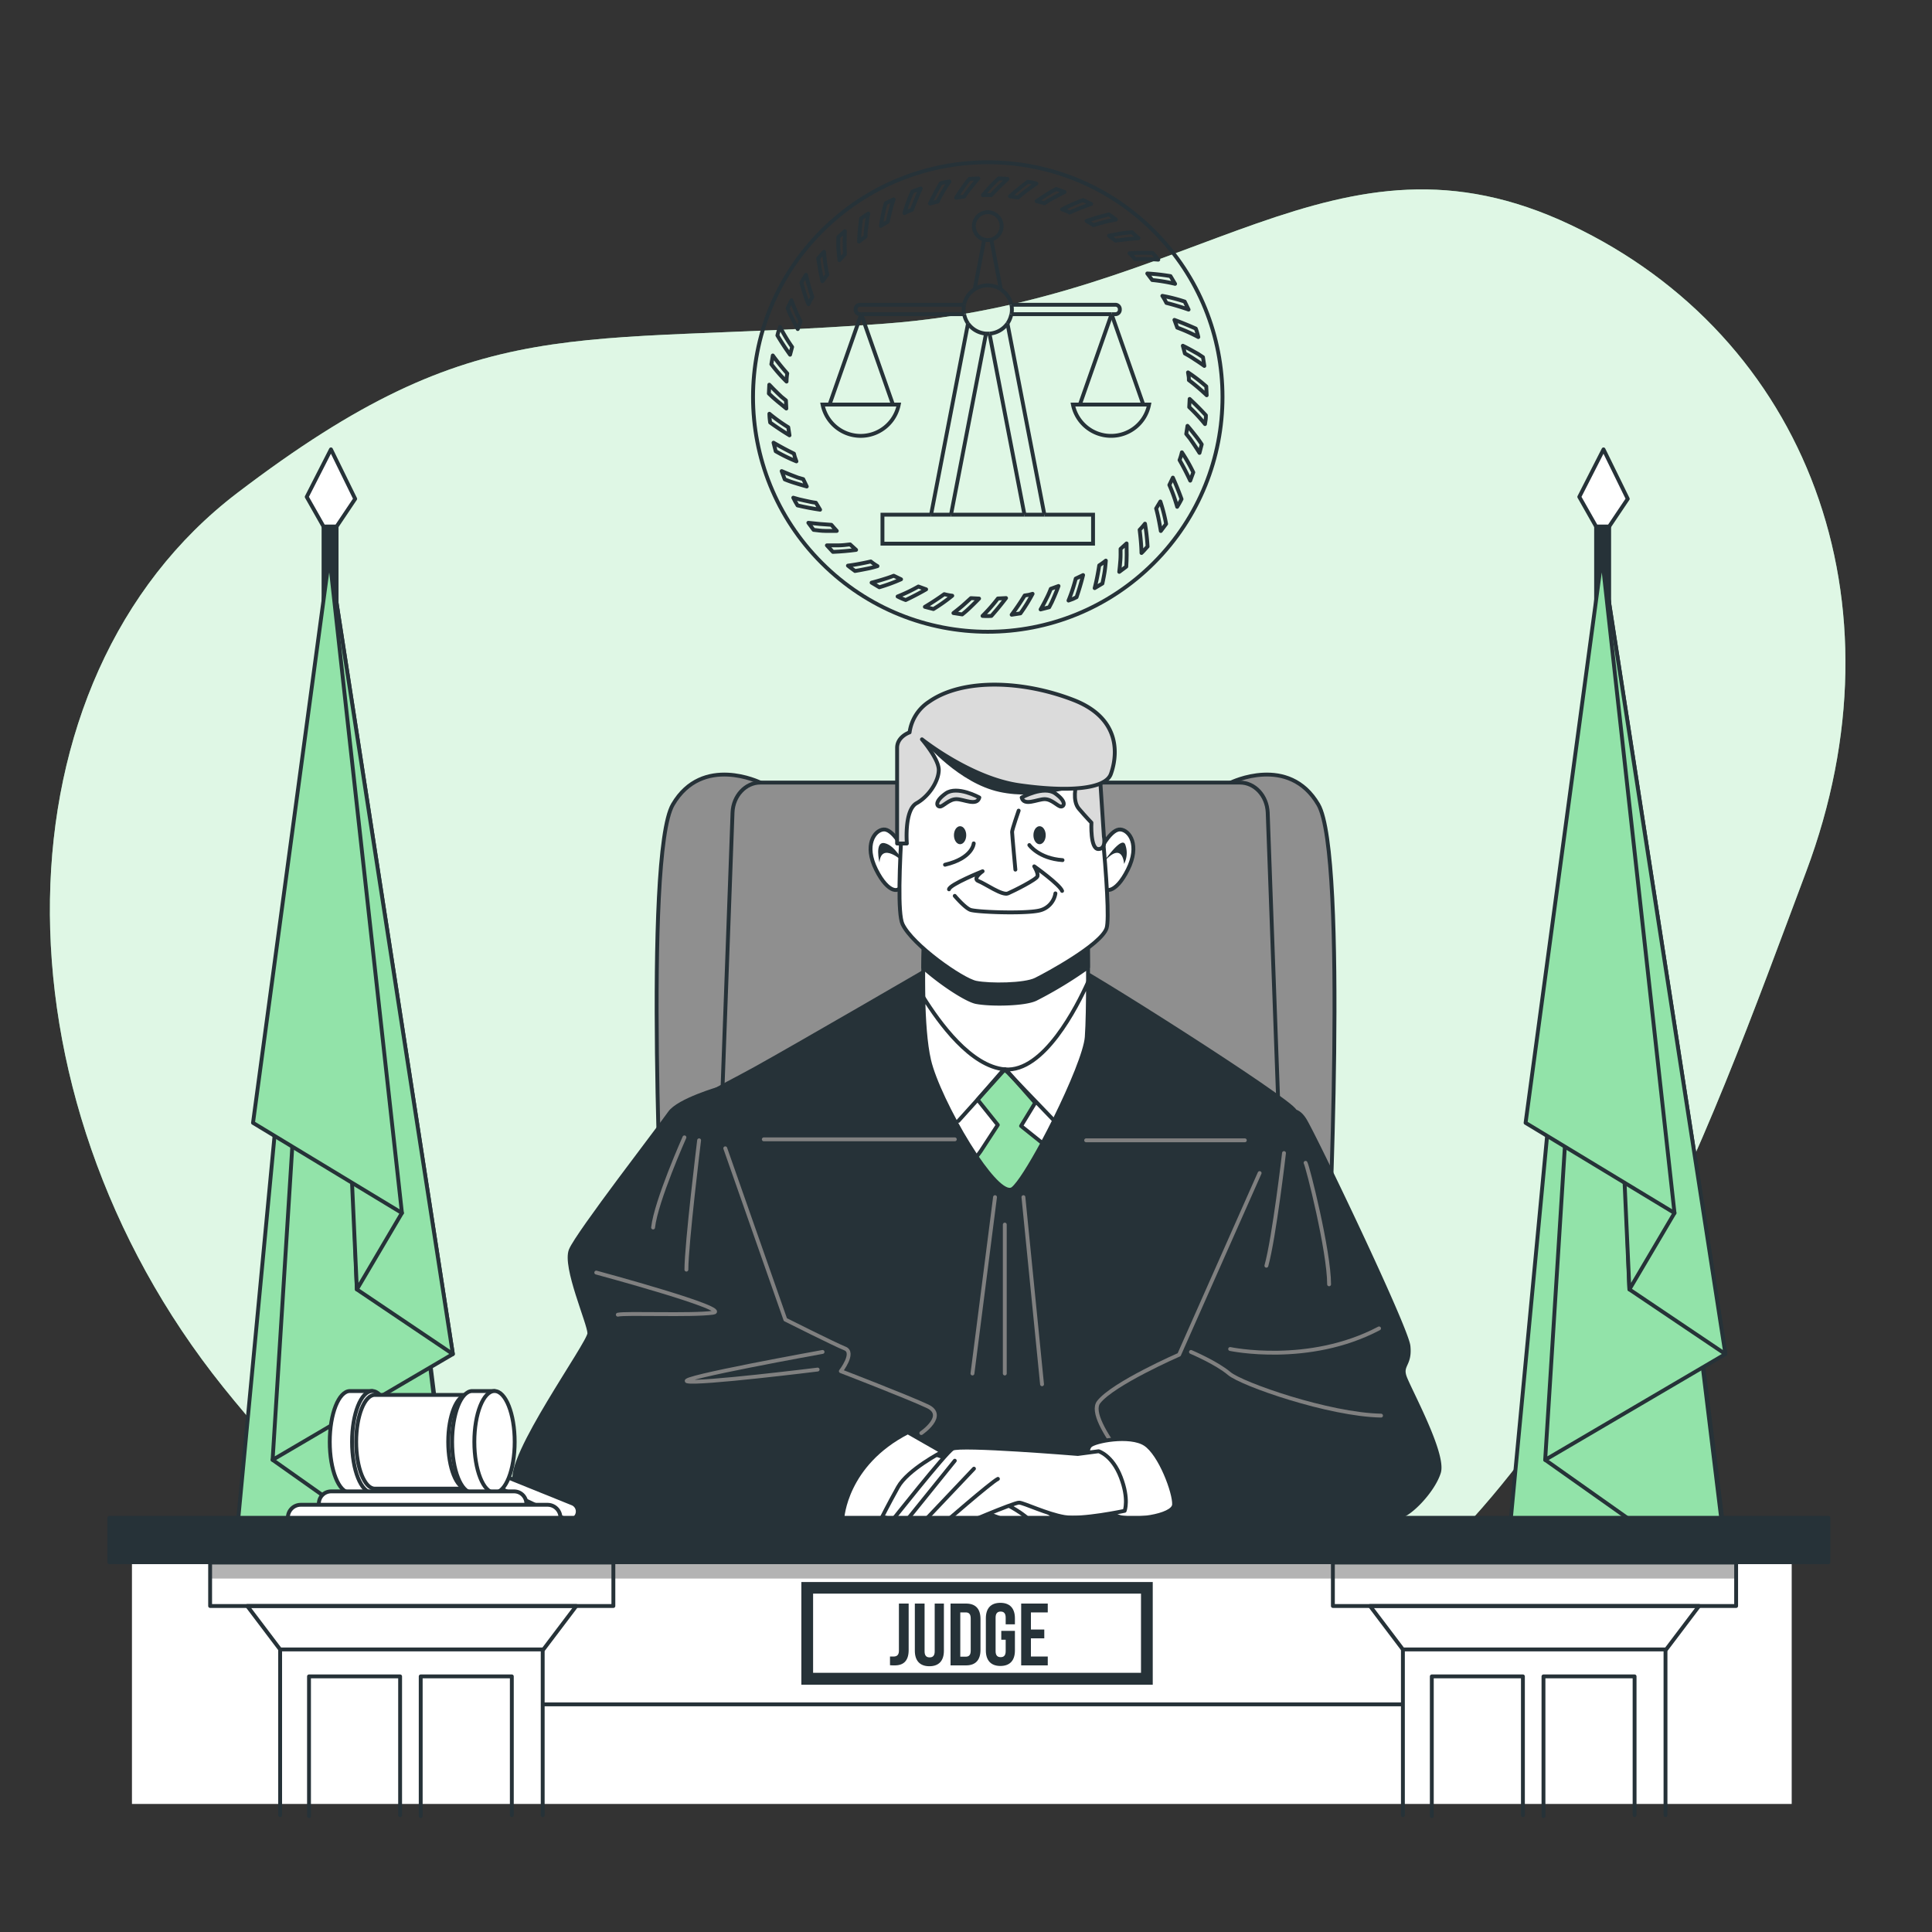 <svg xmlns="http://www.w3.org/2000/svg" viewBox="0 0 500 500"><rect x="0" y="0" width="500" height="500" fill="#333333" stroke="none"/><g id="freepik--background-simple--inject-70"><path d="M187.3,451.92s80.26,23.39,152.14-23.07,101.81-133.48,128-203.29.29-138.39-61-167.38S310.29,77.71,229,83.76,124.57,79.41,61.39,127.59-3.44,282.7,57.78,359,187.3,451.92,187.3,451.92Z" style="fill:#92E3A9"></path><path d="M187.3,451.92s80.26,23.39,152.14-23.07,101.81-133.48,128-203.29.29-138.39-61-167.38S310.29,77.71,229,83.76,124.57,79.41,61.39,127.59-3.44,282.7,57.78,359,187.3,451.92,187.3,451.92Z" style="fill:#fff;opacity:0.7"></path></g><g id="freepik--Symbol--inject-70"><circle cx="255.63" cy="102.75" r="60.75" transform="translate(2.22 210.85) rotate(-45)" style="fill:none;stroke:#263238;stroke-linecap:round;stroke-linejoin:round"></circle><path d="M307.77,105.36l.11-2.11c1.4,1.31,2.81,2.71,4.2,4.23,0,.38,0,.76-.06,1.14l-.17,1.13A45.89,45.89,0,0,0,307.77,105.36Z" style="fill:none;stroke:#263238;stroke-linecap:round;stroke-linejoin:round"></path><path d="M307,112.3l.32-2.09c.63.74,1.26,1.51,1.88,2.31A27.19,27.19,0,0,1,311,115l-.57,2.21c-.54-.86-1.09-1.7-1.64-2.51l-.83-1.2Z" style="fill:none;stroke:#263238;stroke-linecap:round;stroke-linejoin:round"></path><path d="M305.27,119.06a14.2,14.2,0,0,0,.6-2,41.34,41.34,0,0,1,2.95,5.19l-.79,2.14Q306.71,121.57,305.27,119.06Z" style="fill:none;stroke:#263238;stroke-linecap:round;stroke-linejoin:round"></path><path d="M302.63,125.51l.91-1.9q1.18,2.63,2.24,5.55a21.67,21.67,0,0,1-1.13,2A43,43,0,0,0,302.63,125.51Z" style="fill:none;stroke:#263238;stroke-linecap:round;stroke-linejoin:round"></path><path d="M299.21,131.6l1.09-1.81a44,44,0,0,1,1.49,5.8l-1.37,1.83C300.07,135.39,299.73,133.49,299.21,131.6Z" style="fill:none;stroke:#263238;stroke-linecap:round;stroke-linejoin:round"></path><path d="M294.94,137.12a18.94,18.94,0,0,0,1.38-1.59,53.38,53.38,0,0,1,.67,5.91c-.53.55-1,1.15-1.57,1.67C295.38,141.08,295.17,139,294.94,137.12Z" style="fill:none;stroke:#263238;stroke-linecap:round;stroke-linejoin:round"></path><path d="M290,142.06l1.56-1.42c.05,1.93.05,4-.08,6L289.66,148c.12-1,.21-2,.29-3S290,143,290,142.06Z" style="fill:none;stroke:#263238;stroke-linecap:round;stroke-linejoin:round"></path><path d="M284.48,146.32a20.54,20.54,0,0,0,1.71-1.23c-.09,1-.17,2-.33,3s-.35,1.93-.56,2.92l-2,1.19C283.82,150.17,284.19,148.22,284.48,146.32Z" style="fill:none;stroke:#263238;stroke-linecap:round;stroke-linejoin:round"></path><path d="M278.4,149.74l1.9-.91q-.69,2.79-1.69,5.72c-.34.16-.68.34-1,.48l-1.08.39A42.54,42.54,0,0,0,278.4,149.74Z" style="fill:none;stroke:#263238;stroke-linecap:round;stroke-linejoin:round"></path><path d="M271.94,152.39l2-.73c-.34.92-.71,1.84-1.11,2.77l-.62,1.4-.68,1.32-2.22.57c.5-.89,1-1.77,1.42-2.65A24.31,24.31,0,0,0,271.94,152.39Z" style="fill:none;stroke:#263238;stroke-linecap:round;stroke-linejoin:round"></path><path d="M265.18,154.11l1.05-.16,1-.27a43.44,43.44,0,0,1-3.14,5.06l-2.27.35Q263.69,156.57,265.18,154.11Z" style="fill:none;stroke:#263238;stroke-linecap:round;stroke-linejoin:round"></path><path d="M258.25,154.89l2.11-.11c-1.16,1.53-2.42,3.08-3.79,4.62a17.52,17.52,0,0,1-2.29,0A43.21,43.21,0,0,0,258.25,154.89Z" style="fill:none;stroke:#263238;stroke-linecap:round;stroke-linejoin:round"></path><path d="M251.27,154.8l2.11.11c-.68.7-1.38,1.4-2.11,2.1a28.2,28.2,0,0,1-2.26,2l-2.26-.35c.81-.62,1.58-1.25,2.33-1.88l1.11-1Z" style="fill:none;stroke:#263238;stroke-linecap:round;stroke-linejoin:round"></path><path d="M244.37,153.77a14.28,14.28,0,0,0,2.07.4,42.79,42.79,0,0,1-4.87,3.45l-2.21-.57C241.13,156,242.8,154.89,244.37,153.77Z" style="fill:none;stroke:#263238;stroke-linecap:round;stroke-linejoin:round"></path><path d="M237.68,151.79l2,.73q-2.49,1.44-5.29,2.77a17,17,0,0,1-2.09-.92A42.45,42.45,0,0,0,237.68,151.79Z" style="fill:none;stroke:#263238;stroke-linecap:round;stroke-linejoin:round"></path><path d="M231.29,149l1.9.92a45.42,45.42,0,0,1-5.62,2.06l-2-1.19c1-.26,1.95-.53,2.89-.82S230.35,149.39,231.29,149Z" style="fill:none;stroke:#263238;stroke-linecap:round;stroke-linejoin:round"></path><path d="M225.36,145.31a13.68,13.68,0,0,0,1.73,1.2,25.56,25.56,0,0,1-2.87.71c-1,.2-1.95.39-2.95.55-.61-.46-1.23-.9-1.82-1.38C221.49,146.12,223.48,145.74,225.36,145.31Z" style="fill:none;stroke:#263238;stroke-linecap:round;stroke-linejoin:round"></path><path d="M220,140.89l1.56,1.42q-2.86.38-6,.52L214,141.14c1,0,2,0,3,0S219,141,220,140.89Z" style="fill:none;stroke:#263238;stroke-linecap:round;stroke-linejoin:round"></path><path d="M215.16,135.82c.44.55.94,1.05,1.4,1.58-1,0-2,0-3,0s-2-.16-3-.27l-1.36-1.83Q212.29,135.67,215.16,135.82Z" style="fill:none;stroke:#263238;stroke-linecap:round;stroke-linejoin:round"></path><path d="M211.15,130.11l1.09,1.8c-1.89-.28-3.84-.64-5.84-1.11l-.59-1-.51-1,1.43.41,1.49.34C209.21,129.76,210.19,130,211.15,130.11Z" style="fill:none;stroke:#263238;stroke-linecap:round;stroke-linejoin:round"></path><path d="M207.87,124l.92,1.9c-.94-.26-1.89-.53-2.86-.84a28,28,0,0,1-2.84-1l-.79-2.14c.93.4,1.86.79,2.77,1.14l1.36.52Z" style="fill:none;stroke:#263238;stroke-linecap:round;stroke-linejoin:round"></path><path d="M205.47,117.4c.1.34.16.68.28,1l.36,1a42.81,42.81,0,0,1-5.36-2.62l-.56-2.21C202,115.62,203.74,116.56,205.47,117.4Z" style="fill:none;stroke:#263238;stroke-linecap:round;stroke-linejoin:round"></path><path d="M204,110.58l.32,2.08q-2.46-1.48-5-3.31a15.69,15.69,0,0,1-.2-2.27A42.62,42.62,0,0,0,204,110.58Z" style="fill:none;stroke:#263238;stroke-linecap:round;stroke-linejoin:round"></path><path d="M203.4,103.63l.1,2.1c-.76-.6-1.53-1.23-2.3-1.88l-1.16-1c-.37-.34-.71-.69-1.06-1l.11-2.29c.7.74,1.4,1.46,2.11,2.14l1.05,1C202.62,103,203,103.31,203.4,103.63Z" style="fill:none;stroke:#263238;stroke-linecap:round;stroke-linejoin:round"></path><path d="M203.74,96.65a13.43,13.43,0,0,0-.18,2.1,41,41,0,0,1-3.93-4.49L200,92C201.21,93.66,202.47,95.21,203.74,96.65Z" style="fill:none;stroke:#263238;stroke-linecap:round;stroke-linejoin:round"></path><path d="M205,89.8l-.53,2c-1.12-1.55-2.22-3.21-3.28-5,.1-.37.18-.74.3-1.1l.39-1.08A42.9,42.9,0,0,0,205,89.8Z" style="fill:none;stroke:#263238;stroke-linecap:round;stroke-linejoin:round"></path><path d="M207.18,83.16l-.72,2c-.47-.85-.94-1.73-1.39-2.64l-.67-1.37-.57-1.38,1-2.06c.35,1,.72,1.89,1.1,2.79A29.44,29.44,0,0,0,207.18,83.16Z" style="fill:none;stroke:#263238;stroke-linecap:round;stroke-linejoin:round"></path><path d="M210.24,76.89l-.55.9-.46.95-.56-1.4L208.22,76c-.29-.94-.57-1.9-.83-2.88l1.19-2C209.07,73.13,209.63,75.06,210.24,76.89Z" style="fill:none;stroke:#263238;stroke-linecap:round;stroke-linejoin:round"></path><path d="M214.11,71.08l-1.27,1.69q-.65-2.82-1.1-5.9c.47-.59,1-1.13,1.52-1.7.08,1,.17,2,.3,3S213.91,70.12,214.11,71.08Z" style="fill:none;stroke:#263238;stroke-linecap:round;stroke-linejoin:round"></path><path d="M218.66,65.79l-1.42,1.56c-.11-1-.2-2-.27-3s0-2,0-3l1.69-1.54Q218.53,62.93,218.66,65.79Z" style="fill:none;stroke:#263238;stroke-linecap:round;stroke-linejoin:round"></path><path d="M224,61.23c-.56.43-1.13.83-1.68,1.28.07-1.93.26-3.89.52-5.93a19,19,0,0,1,1.88-1.3,28.68,28.68,0,0,0-.45,3C224.11,59.28,224,60.26,224,61.23Z" style="fill:none;stroke:#263238;stroke-linecap:round;stroke-linejoin:round"></path><path d="M229.76,57.36l-1.8,1.1c.16-1,.34-1.93.54-2.92s.43-2,.73-2.94l2.06-1A43.7,43.7,0,0,0,229.76,57.36Z" style="fill:none;stroke:#263238;stroke-linecap:round;stroke-linejoin:round"></path><path d="M236,54.31a13.74,13.74,0,0,0-1.93.84,42.15,42.15,0,0,1,2.06-5.59l2.15-.79C237.44,50.65,236.69,52.5,236,54.31Z" style="fill:none;stroke:#263238;stroke-linecap:round;stroke-linejoin:round"></path><path d="M242.67,52.16l-2,.52q1.24-2.59,2.8-5.27a17,17,0,0,1,2.24-.43A42.41,42.41,0,0,0,242.67,52.16Z" style="fill:none;stroke:#263238;stroke-linecap:round;stroke-linejoin:round"></path><path d="M249.52,50.86l-2.08.32c.52-.83,1.07-1.65,1.64-2.49l.89-1.25.93-1.15,2.29-.12c-.67.77-1.31,1.55-1.92,2.31A28.63,28.63,0,0,0,249.52,50.86Z" style="fill:none;stroke:#263238;stroke-linecap:round;stroke-linejoin:round"></path><path d="M256.49,50.52a12.27,12.27,0,0,0-2.1,0,41.86,41.86,0,0,1,4.08-4.35l2.28.12Q258.47,48.41,256.49,50.52Z" style="fill:none;stroke:#263238;stroke-linecap:round;stroke-linejoin:round"></path><path d="M263.45,51.12l-2.09-.32c1.44-1.26,3-2.52,4.63-3.76l1.13.18,1.11.29A42.45,42.45,0,0,0,263.45,51.12Z" style="fill:none;stroke:#263238;stroke-linecap:round;stroke-linejoin:round"></path><path d="M270.27,52.59l-2-.52c.8-.56,1.63-1.1,2.48-1.65s1.74-1.08,2.61-1.51l2.15.78c-.91.45-1.8.91-2.66,1.38l-1.28.71Z" style="fill:none;stroke:#263238;stroke-linecap:round;stroke-linejoin:round"></path><path d="M276.82,55c-.32-.15-.63-.32-.95-.45l-1-.36a42.87,42.87,0,0,1,5.45-2.4l2.06,1Q279.47,53.81,276.82,55Z" style="fill:none;stroke:#263238;stroke-linecap:round;stroke-linejoin:round"></path><path d="M283,58.26l-1.8-1.09q2.73-.93,5.75-1.68c.66.39,1.23.89,1.85,1.33-1,.19-1.94.36-2.92.61S283.92,58,283,58.26Z" style="fill:none;stroke:#263238;stroke-linecap:round;stroke-linejoin:round"></path><path d="M288.69,62.27,287,61c1-.2,1.94-.39,2.95-.56s1.95-.24,3-.34l1.69,1.54C292.56,61.79,290.61,62,288.69,62.27Z" style="fill:none;stroke:#263238;stroke-linecap:round;stroke-linejoin:round"></path><path d="M293.76,67.07c-.48-.5-.92-1.06-1.44-1.53a58.61,58.61,0,0,1,5.95-.08,20.43,20.43,0,0,1,1.49,1.74A55,55,0,0,0,293.76,67.07Z" style="fill:none;stroke:#263238;stroke-linecap:round;stroke-linejoin:round"></path><path d="M298.19,72.47l-1.27-1.69a57.16,57.16,0,0,1,6,.68l1.19,2A44,44,0,0,0,298.19,72.47Z" style="fill:none;stroke:#263238;stroke-linecap:round;stroke-linejoin:round"></path><path d="M301.87,78.4a16.63,16.63,0,0,0-1.05-1.83,42.6,42.6,0,0,1,5.78,1.48l1,2.07Q304.66,79.1,301.87,78.4Z" style="fill:none;stroke:#263238;stroke-linecap:round;stroke-linejoin:round"></path><path d="M304.67,84.79l-.73-2q2.71,1,5.53,2.25a15.28,15.28,0,0,1,.65,2.19A42.9,42.9,0,0,0,304.67,84.79Z" style="fill:none;stroke:#263238;stroke-linecap:round;stroke-linejoin:round"></path><path d="M306.65,91.48l-.53-2c.88.43,1.76.9,2.64,1.39l1.33.75,1.24.82.35,2.26q-1.24-.89-2.49-1.68A27.37,27.37,0,0,0,306.65,91.48Z" style="fill:none;stroke:#263238;stroke-linecap:round;stroke-linejoin:round"></path><path d="M307.68,98.38c0-.35,0-.7-.06-1l-.16-1a42,42,0,0,1,4.72,3.63l.11,2.28Q310,100.13,307.68,98.38Z" style="fill:none;stroke:#263238;stroke-linecap:round;stroke-linejoin:round"></path><line x1="255.18" y1="86.34" x2="246.12" y2="133.2" style="fill:none;stroke:#263238;stroke-miterlimit:10"></line><line x1="265.13" y1="133.2" x2="256.08" y2="86.34" style="fill:none;stroke:#263238;stroke-miterlimit:10"></line><line x1="270.29" y1="133.2" x2="260.73" y2="83.72" style="fill:none;stroke:#263238;stroke-miterlimit:10"></line><line x1="252.24" y1="74.86" x2="254.72" y2="61.98" style="fill:none;stroke:#263238;stroke-miterlimit:10"></line><line x1="256.53" y1="61.98" x2="259.02" y2="74.86" style="fill:none;stroke:#263238;stroke-miterlimit:10"></line><line x1="240.96" y1="133.2" x2="250.52" y2="83.72" style="fill:none;stroke:#263238;stroke-miterlimit:10"></line><path d="M222.89,81.31h-.33a1.14,1.14,0,0,1-1.13-1.13V80a1.14,1.14,0,0,1,1.13-1.13h26.93" style="fill:none;stroke:#263238;stroke-miterlimit:10"></path><line x1="222.89" y1="81.31" x2="249.49" y2="81.31" style="fill:none;stroke:#263238;stroke-miterlimit:10"></line><line x1="222.89" y1="81.31" x2="222.89" y2="81.31" style="fill:none;stroke:#263238;stroke-miterlimit:10"></line><line x1="287.68" y1="81.31" x2="261.76" y2="81.31" style="fill:none;stroke:#263238;stroke-miterlimit:10"></line><line x1="287.68" y1="81.31" x2="287.68" y2="81.31" style="fill:none;stroke:#263238;stroke-miterlimit:10"></line><path d="M287.68,81.31h1a1.14,1.14,0,0,0,1.13-1.13V80a1.14,1.14,0,0,0-1.13-1.13H261.76" style="fill:none;stroke:#263238;stroke-miterlimit:10"></path><line x1="270.29" y1="133.2" x2="265.13" y2="133.2" style="fill:none;stroke:#263238;stroke-miterlimit:10"></line><line x1="240.96" y1="133.2" x2="246.12" y2="133.2" style="fill:none;stroke:#263238;stroke-miterlimit:10"></line><polyline points="240.96 133.2 228.38 133.2 228.38 140.7 282.88 140.7 282.88 133.2 270.29 133.2" style="fill:none;stroke:#263238;stroke-miterlimit:10"></polyline><line x1="246.12" y1="133.2" x2="265.13" y2="133.2" style="fill:none;stroke:#263238;stroke-miterlimit:10"></line><path d="M261.76,81.31a6.06,6.06,0,0,0,0-2.4" style="fill:none;stroke:#263238;stroke-miterlimit:10"></path><path d="M255.18,86.34l.45,0,.45,0" style="fill:none;stroke:#263238;stroke-miterlimit:10"></path><path d="M252.24,74.86a6.24,6.24,0,0,0-2.75,4" style="fill:none;stroke:#263238;stroke-miterlimit:10"></path><path d="M252.24,74.86a6.19,6.19,0,0,1,6.78,0" style="fill:none;stroke:#263238;stroke-miterlimit:10"></path><path d="M261.76,78.91a6.22,6.22,0,0,0-2.74-4" style="fill:none;stroke:#263238;stroke-miterlimit:10"></path><path d="M250.52,83.72a6.25,6.25,0,0,1-1-2.41" style="fill:none;stroke:#263238;stroke-miterlimit:10"></path><path d="M256.08,86.34a6.25,6.25,0,0,0,4.65-2.62" style="fill:none;stroke:#263238;stroke-miterlimit:10"></path><path d="M249.49,81.31a6.06,6.06,0,0,1,0-2.4" style="fill:none;stroke:#263238;stroke-miterlimit:10"></path><path d="M260.73,83.72a6.25,6.25,0,0,0,1-2.41" style="fill:none;stroke:#263238;stroke-miterlimit:10"></path><path d="M255.18,86.34a6.27,6.27,0,0,1-4.66-2.62" style="fill:none;stroke:#263238;stroke-miterlimit:10"></path><path d="M256.53,62a3.22,3.22,0,0,1-1.81,0" style="fill:none;stroke:#263238;stroke-miterlimit:10"></path><path d="M256.53,62a3.6,3.6,0,1,0-1.81,0" style="fill:none;stroke:#263238;stroke-miterlimit:10"></path><line x1="230.99" y1="104.4" x2="222.89" y2="81.31" style="fill:none;stroke:#263238;stroke-miterlimit:10"></line><line x1="222.89" y1="81.31" x2="214.79" y2="104.4" style="fill:none;stroke:#263238;stroke-miterlimit:10"></line><path d="M212.88,104.7a10.05,10.05,0,0,0,19.72,0Z" style="fill:none;stroke:#263238;stroke-miterlimit:10"></path><line x1="287.68" y1="81.31" x2="295.78" y2="104.4" style="fill:none;stroke:#263238;stroke-miterlimit:10"></line><line x1="287.68" y1="81.31" x2="279.58" y2="104.4" style="fill:none;stroke:#263238;stroke-miterlimit:10"></line><path d="M287.53,112.8a10,10,0,0,0,9.85-8.1H277.67A10.05,10.05,0,0,0,287.53,112.8Z" style="fill:none;stroke:#263238;stroke-miterlimit:10"></path></g><g id="freepik--Flags--inject-70"><rect x="83.73" y="136.26" width="3.38" height="258.83" style="fill:#263238;stroke:#263238;stroke-linecap:round;stroke-linejoin:round"></rect><polygon points="116.64 395.09 85.25 144.04 61.47 395.09 116.64 395.09" style="fill:#92E3A9;stroke:#263238;stroke-linecap:round;stroke-linejoin:round"></polygon><polygon points="116.37 395.09 107.08 318.93 70.55 377.81 94.99 395.09 116.37 395.09" style="fill:#92E3A9;stroke:#263238;stroke-linecap:round;stroke-linejoin:round"></polygon><polygon points="117.2 350.43 70.55 377.81 85.25 144.04 117.2 350.43" style="fill:#92E3A9;stroke:#263238;stroke-linecap:round;stroke-linejoin:round"></polygon><polygon points="85.25 144.04 117.2 350.43 92.36 333.7 85.25 144.04" style="fill:#92E3A9;stroke:#263238;stroke-linecap:round;stroke-linejoin:round"></polygon><polygon points="92.36 333.7 104.02 313.92 90.33 289.07 92.36 333.7" style="fill:#92E3A9;stroke:#263238;stroke-linecap:round;stroke-linejoin:round"></polygon><polygon points="85.25 144.04 65.48 290.59 104.02 313.92 85.25 144.04" style="fill:#92E3A9;stroke:#263238;stroke-linecap:round;stroke-linejoin:round"></polygon><polygon points="83.73 136.26 79.38 128.59 85.65 116.3 91.92 129.1 87.11 136.26 83.73 136.26" style="fill:#fff;stroke:#263238;stroke-linecap:round;stroke-linejoin:round"></polygon><rect x="413.07" y="136.26" width="3.38" height="258.83" style="fill:#263238;stroke:#263238;stroke-linecap:round;stroke-linejoin:round"></rect><polygon points="445.98 395.09 414.59 144.04 390.81 395.09 445.98 395.09" style="fill:#92E3A9;stroke:#263238;stroke-linecap:round;stroke-linejoin:round"></polygon><polygon points="445.71 395.09 436.42 318.93 399.89 377.81 424.33 395.09 445.71 395.09" style="fill:#92E3A9;stroke:#263238;stroke-linecap:round;stroke-linejoin:round"></polygon><polygon points="446.54 350.43 399.89 377.81 414.59 144.04 446.54 350.43" style="fill:#92E3A9;stroke:#263238;stroke-linecap:round;stroke-linejoin:round"></polygon><polygon points="414.59 144.04 446.54 350.43 421.69 333.7 414.59 144.04" style="fill:#92E3A9;stroke:#263238;stroke-linecap:round;stroke-linejoin:round"></polygon><polygon points="421.69 333.7 433.36 313.92 419.67 289.07 421.69 333.7" style="fill:#92E3A9;stroke:#263238;stroke-linecap:round;stroke-linejoin:round"></polygon><polygon points="414.59 144.04 394.82 290.59 433.36 313.92 414.59 144.04" style="fill:#92E3A9;stroke:#263238;stroke-linecap:round;stroke-linejoin:round"></polygon><polygon points="413.07 136.26 408.72 128.59 414.99 116.3 421.26 129.1 416.45 136.26 413.07 136.26" style="fill:#fff;stroke:#263238;stroke-linecap:round;stroke-linejoin:round"></polygon></g><g id="freepik--Character--inject-70"><path d="M196.78,202.53s-15-7.38-22.64,5.68-2.53,118.73-2.53,118.73H192.4Z" style="fill:#8f8f8f;stroke:#263238;stroke-linecap:round;stroke-linejoin:round"></path><path d="M318.53,202.53s15-7.38,22.64,5.68,2.53,118.73,2.53,118.73H322.91Z" style="fill:#8f8f8f;stroke:#263238;stroke-linecap:round;stroke-linejoin:round"></path><path d="M196.78,202.53H320.89c3.86,0,7,3.42,7.19,7.74l4.28,117.8H185.3l4.28-117.8C189.74,206,192.91,202.53,196.78,202.53Z" style="fill:#8f8f8f;stroke:#263238;stroke-linecap:round;stroke-linejoin:round"></path><path d="M241.28,250.23S205.53,271,195.39,276.6,178.14,285,178.14,289V392.44H339.4s-3.29-102.15-4.31-104.93-55.52-37.28-58.82-38.29S241.28,250.23,241.28,250.23Z" style="fill:#263238;stroke:#263238;stroke-linecap:round;stroke-linejoin:round"></path><path d="M332.3,288.27s2.79-2.54,5.33,1.52,26.37,53.75,26.88,58.57-2,4.82-1,7.86,10.4,20,8.88,24.85-7.67,11.1-10.2,11.35-54,0-54,0a18.49,18.49,0,0,1-9.83-6c-3.81-4.82-13.95-18.25-13.95-20.54s11.16-10.39,13.44-12.93,9.38-2.28,10.4-3S321.91,320,325,312.35a124.23,124.23,0,0,0,4.82-15" style="fill:#263238;stroke:#263238;stroke-linecap:round;stroke-linejoin:round"></path><path d="M298.33,386.39s-17.71-18.71-14-23.52,20.83-12.28,20.83-12.28l20.83-47" style="fill:none;stroke:gray;stroke-linecap:round;stroke-linejoin:round"></path><path d="M308.22,349.88s6.59,2.79,9.89,5.58,25.86,10.65,39.3,10.9" style="fill:none;stroke:gray;stroke-linecap:round;stroke-linejoin:round"></path><path d="M318.36,349.12s20.28,4.31,38.54-5.33" style="fill:none;stroke:gray;stroke-linecap:round;stroke-linejoin:round"></path><path d="M332.3,298.41s-2.53,21.8-4.56,29.16" style="fill:none;stroke:gray;stroke-linecap:round;stroke-linejoin:round"></path><path d="M337.88,300.94c.51.76,6.09,22.82,6.09,31.44" style="fill:none;stroke:gray;stroke-linecap:round;stroke-linejoin:round"></path><path d="M186.26,281.67s-10.65,3.05-12.93,6.34-23.84,31.19-25.61,35.5,4.81,19,4.81,21.55S131,377.26,133.26,383.6s10.15,8.62,10.15,8.62H218s5.83-11.91,11.92-16.22,9.13-3.3,10.65-5.58-.51-6.34-5.58-8.88-19.27-7.86-19.27-7.86,3.55-2.28,1-4.05-12.42-6.6-13.43-8.12-10.65-26.87-13.7-39.05" style="fill:#263238;stroke:#263238;stroke-linecap:round;stroke-linejoin:round"></path><path d="M238.43,370.88s6.7-4.54,1.61-6.94-22.43-9.08-22.43-9.08,3.73-4.81,1.06-5.87-15.42-7.48-15.42-7.48L187.7,297.18" style="fill:none;stroke:gray;stroke-linecap:round;stroke-linejoin:round"></path><path d="M154.31,329.34s35.75,9.64,30.17,10.4-22.56,0-24.59.5" style="fill:none;stroke:gray;stroke-linecap:round;stroke-linejoin:round"></path><path d="M212.88,349.88s-38,6.85-35,7.61,33.72-3.05,33.72-3.05" style="fill:none;stroke:gray;stroke-linecap:round;stroke-linejoin:round"></path><path d="M180.93,295.11s-3.29,26.88-3.29,33.47" style="fill:none;stroke:gray;stroke-linecap:round;stroke-linejoin:round"></path><path d="M177.13,294.35s-7.35,16.48-8.11,23.33" style="fill:none;stroke:gray;stroke-linecap:round;stroke-linejoin:round"></path><line x1="197.67" y1="294.86" x2="247.11" y2="294.86" style="fill:none;stroke:gray;stroke-linecap:round;stroke-linejoin:round"></line><line x1="281.09" y1="295.11" x2="322.16" y2="295.11" style="fill:none;stroke:gray;stroke-linecap:round;stroke-linejoin:round"></line><line x1="257.51" y1="309.82" x2="251.67" y2="355.46" style="fill:none;stroke:gray;stroke-linecap:round;stroke-linejoin:round"></line><line x1="260.04" y1="316.92" x2="260.04" y2="355.46" style="fill:none;stroke:gray;stroke-linecap:round;stroke-linejoin:round"></line><line x1="264.86" y1="309.82" x2="269.68" y2="358.25" style="fill:none;stroke:gray;stroke-linecap:round;stroke-linejoin:round"></line><path d="M239.14,242.74s-1,21.45,1.31,31.65S258,311,262.16,307.61s18.57-31.91,19.09-39.23.27-25.64.27-25.64-14.39,8.89-24.07,6.54A103.44,103.44,0,0,1,239.14,242.74Z" style="fill:#fff;stroke:#263238;stroke-linecap:round;stroke-linejoin:round"></path><path d="M238.93,250.39c4.83,4.31,11.29,8.44,13.67,8.92,3.6.72,12.6.63,15.48-.8a106.49,106.49,0,0,0,13.5-8.2c0-4.31-.06-7.57-.06-7.57s-14.39,8.89-24.07,6.54a103.44,103.44,0,0,1-18.31-6.54S239,245.91,238.93,250.39Z" style="fill:#263238;stroke:#263238;stroke-linecap:round;stroke-linejoin:round"></path><path d="M281.58,254.19c-2.83,6.3-11.48,23.41-21.52,22.56-8.85-.76-17-12.1-21.11-18.68.12,5.81.51,12.05,1.5,16.32,2.35,10.2,17.52,36.62,21.71,33.22s18.57-31.91,19.09-39.23C281.49,265,281.57,259.34,281.58,254.19Z" style="fill:#fff;stroke:#263238;stroke-linecap:round;stroke-linejoin:round"></path><path d="M260.85,277.39c-.6.07-.18-.59-.79-.64s-.16.62-.69.51L253,284.59l5.23,6.54-4.44,6.81s-.52.67-1.06,1.43c3.91,5.76,7.65,9.69,9.43,8.24,1.55-1.26,4.5-6,7.63-11.77l-5.54-4.44,3.66-6Z" style="fill:#92E3A9;stroke:#263238;stroke-linecap:round;stroke-linejoin:round"></path><polyline points="248.03 290.09 260.06 276.75 272.88 290.09" style="fill:none;stroke:#263238;stroke-linecap:round;stroke-linejoin:round"></polyline><path d="M233.52,219.33s-2.55-4.87-4.88-4.66-5.09,4-1.91,10.39,6.36,6.15,6.57,3.61S233.52,219.33,233.52,219.33Z" style="fill:#fff;stroke:#263238;stroke-linecap:round;stroke-linejoin:round"></path><path d="M227.6,223.21s-1.33-5.55,1.34-5,4.78,4.78,4.78,4.78S228.08,217.71,227.6,223.21Z" style="fill:#263238"></path><path d="M285.1,219.33s2.54-4.87,4.88-4.66,5.08,4,1.9,10.39-6.36,6.15-6.57,3.61S285.1,219.33,285.1,219.33Z" style="fill:#fff;stroke:#263238;stroke-linecap:round;stroke-linejoin:round"></path><path d="M285.55,223.21s5-7.46,5.74-4.4a6.22,6.22,0,0,1-.38,4.78S290.61,217.38,285.55,223.21Z" style="fill:#263238"></path><path d="M235.36,189.54s-4.31,44.21-1.79,49.61,15.44,14.46,19,15.18,12.6.63,15.48-.8,16.89-9,18.33-13.3-2.87-45.66-4.67-51-13.66-9-24.45-9S236.44,186.3,235.36,189.54Z" style="fill:#fff;stroke:#263238;stroke-linecap:round;stroke-linejoin:round"></path><path d="M239.87,192s8.61,10.21,18.86,12.45,21-1.72,21-1.72Z" style="fill:#263238;stroke:#263238;stroke-linecap:round;stroke-linejoin:round"></path><path d="M263.63,209.79s-1.7,4.88-1.7,5.51.85,9.76.85,9.76" style="fill:none;stroke:#263238;stroke-linecap:round;stroke-linejoin:round"></path><path d="M245.6,230.15c.22-1.27,8.7-4.67,8.7-4.67s-2.76,1.91-1.06,2.55,6.15,3.82,7.63,3.18,7.43-3.6,7.64-4.45-.85-2.55-.85-2.55,6.58,4.67,7.21,6.36" style="fill:none;stroke:#263238;stroke-linecap:round;stroke-linejoin:round"></path><path d="M253.45,206.4s-5.72-3.18-8.69-1.06-2.34,3.39-1.49,3.39,2.33-1.91,4.24-1.91S252.82,208.73,253.45,206.4Z" style="fill:#dbdbdb;stroke:#263238;stroke-linecap:round;stroke-linejoin:round"></path><path d="M264.41,206.4s5.72-3.18,8.69-1.06,2.34,3.39,1.49,3.39-2.34-1.91-4.24-1.91S265,208.73,264.41,206.4Z" style="fill:#dbdbdb;stroke:#263238;stroke-linecap:round;stroke-linejoin:round"></path><ellipse cx="248.47" cy="216.15" rx="1.59" ry="2.33" style="fill:#263238"></ellipse><ellipse cx="269.04" cy="216.15" rx="1.59" ry="2.33" style="fill:#263238"></ellipse><path d="M247.09,231.85s2.54,3,4,3.6,14,1.06,17.81.21a5.41,5.41,0,0,0,4.24-4.45" style="fill:none;stroke:#263238;stroke-linecap:round;stroke-linejoin:round"></path><path d="M252,218.27s-.22,3.82-7.43,5.52" style="fill:none;stroke:#263238;stroke-linecap:round;stroke-linejoin:round"></path><path d="M266.39,218.7s2.44,3.47,8.59,3.9" style="fill:none;stroke:#263238;stroke-linecap:round;stroke-linejoin:round"></path><path d="M278.5,203.2s-1.08,4,.72,6.11,3.24,3.59,3.24,3.59-.36,6.83,1.79,6.83,1.44-3.23,1.44-3.23L284.61,200Z" style="fill:#dbdbdb;stroke:#263238;stroke-linecap:round;stroke-linejoin:round"></path><path d="M238.6,191.34s12.58,10.06,25.16,11.86,22.29,1.08,23.73-2.88,3.29-14.13-9.65-19.16-28.63-5.73-37.44.47a11.27,11.27,0,0,0-5,7.91s-3.23,1.08-3.23,4V218.3h2.52s-.72-8.63,2.51-10.43,5.75-5.75,5.75-8.63S238.6,191.34,238.6,191.34Z" style="fill:#dbdbdb;stroke:#263238;stroke-linecap:round;stroke-linejoin:round"></path><path d="M240.49,375.88s21.79,7.35,25.33,8.61,11.91,6.08,11.91,7.6-.25,1.78-1.77,1.78H255.44c-1.27,0-23,.26-24.05-.38a18.22,18.22,0,0,0-4.33-1.14S231.11,376.64,240.49,375.88Z" style="fill:#fff;stroke:#263238;stroke-linecap:round;stroke-linejoin:round"></path><path d="M247.08,389.56s9.88,2,13.68,4.31" style="fill:#fff;stroke:#263238;stroke-linecap:round;stroke-linejoin:round"></path><path d="M252.14,385.51s11.66,4.56,14.7,8.36" style="fill:#fff;stroke:#263238;stroke-linecap:round;stroke-linejoin:round"></path><path d="M258.73,384.24s11.4,5.07,14.69,9.12" style="fill:#fff;stroke:#263238;stroke-linecap:round;stroke-linejoin:round"></path><path d="M234.94,370.67l8.87,5.07s-8.87,4.57-11.41,9.13-4.31,8.11-4.31,8.11H218S218.71,379,234.94,370.67Z" style="fill:#fff;stroke:#263238;stroke-linecap:round;stroke-linejoin:round"></path><path d="M281.92,377.47s-.89-2.08.19-3.29,10.33-3,14.25-.45,7.66,12.62,7.49,15.66-11.18,4.44-14.65,3S281.92,377.47,281.92,377.47Z" style="fill:#fff;stroke:#263238;stroke-linecap:round;stroke-linejoin:round"></path><path d="M284.32,375.58l-5.38.71s-30.58-2.51-32.43-1.35-16.07,19.15-16.07,19.15l17.46,1s14.58-6.28,15.85-6.21,7.2,2.95,11.72,3.72S291.06,391,291.06,391s1.19-3-1-8.7S284.32,375.58,284.32,375.58Z" style="fill:#fff;stroke:#263238;stroke-linecap:round;stroke-linejoin:round"></path><path d="M243.6,394.84s12.83-11.2,14.66-12.11" style="fill:#fff;stroke:#263238;stroke-linecap:round;stroke-linejoin:round"></path><line x1="252.06" y1="380.09" x2="238.82" y2="394.06" style="fill:#fff;stroke:#263238;stroke-linecap:round;stroke-linejoin:round"></line><line x1="247.1" y1="378.03" x2="233.98" y2="394.29" style="fill:#fff;stroke:#263238;stroke-linecap:round;stroke-linejoin:round"></line></g><g id="freepik--Hammer--inject-70"><path d="M107.25,372.59l40.88,16.5a2.23,2.23,0,0,1,1.3,2.71h0a2.22,2.22,0,0,1-3.08,1.36l-39.48-18.65Z" style="fill:#fff;stroke:#263238;stroke-linecap:round;stroke-linejoin:round"></path><path d="M90.57,360h5.76v26.3H90.57c-2.89,0-5.23-5.89-5.23-13.15S87.68,360,90.57,360Z" style="fill:#fff;stroke:#263238;stroke-linecap:round;stroke-linejoin:round"></path><ellipse cx="96.33" cy="373.15" rx="5.22" ry="13.15" style="fill:#fff;stroke:#263238;stroke-linecap:round;stroke-linejoin:round"></ellipse><path d="M97,361h23.83v24.26H97c-2.66,0-4.82-5.43-4.82-12.13S94.36,361,97,361Z" style="fill:#fff;stroke:#263238;stroke-linecap:round;stroke-linejoin:round"></path><path d="M116,373.15c0,6.7,2.16,12.13,4.82,12.13s4.82-5.43,4.82-12.13S123.51,361,120.85,361,116,366.45,116,373.15Z" style="fill:#fff;stroke:#263238;stroke-linecap:round;stroke-linejoin:round"></path><path d="M122.21,360H128v26.3h-5.77c-2.88,0-5.22-5.89-5.22-13.15S119.33,360,122.21,360Z" style="fill:#fff;stroke:#263238;stroke-linecap:round;stroke-linejoin:round"></path><ellipse cx="127.98" cy="373.15" rx="5.22" ry="13.15" style="fill:#fff;stroke:#263238;stroke-linecap:round;stroke-linejoin:round"></ellipse><path d="M82.51,386h53.7a0,0,0,0,1,0,0v.48a3.17,3.17,0,0,1-3.17,3.17H85.68a3.17,3.17,0,0,1-3.17-3.17V386A0,0,0,0,1,82.51,386Z" transform="translate(218.73 775.62) rotate(180)" style="fill:#fff;stroke:#263238;stroke-linecap:round;stroke-linejoin:round"></path><path d="M74.46,389.44H145a0,0,0,0,1,0,0v.5a3.33,3.33,0,0,1-3.33,3.33H77.79a3.33,3.33,0,0,1-3.33-3.33v-.5A0,0,0,0,1,74.46,389.44Z" transform="translate(219.5 782.71) rotate(180)" style="fill:#fff;stroke:#263238;stroke-linecap:round;stroke-linejoin:round"></path></g><g id="freepik--Table--inject-70"><rect x="34.15" y="399.56" width="429.54" height="67.3" style="fill:#fff"></rect><rect x="54.55" y="402.39" width="394.69" height="6.14" style="opacity:0.3"></rect><rect x="28.29" y="392.81" width="444.9" height="11.49" style="fill:#263238;stroke:#263238;stroke-linecap:round;stroke-linejoin:round"></rect><rect x="54.38" y="404.38" width="104.36" height="11.25" style="fill:none;stroke:#263238;stroke-linecap:round;stroke-linejoin:round"></rect><polygon points="140.63 426.88 72.5 426.88 63.99 415.63 149.14 415.63 140.63 426.88" style="fill:none;stroke:#263238;stroke-linecap:round;stroke-linejoin:round"></polygon><line x1="72.5" y1="426.88" x2="72.5" y2="469.75" style="fill:none;stroke:#263238;stroke-linecap:round;stroke-linejoin:round"></line><line x1="140.45" y1="469.75" x2="140.45" y2="426.88" style="fill:none;stroke:#263238;stroke-linecap:round;stroke-linejoin:round"></line><polyline points="79.97 470 79.97 433.85 103.55 433.85 103.55 469.75" style="fill:none;stroke:#263238;stroke-linecap:round;stroke-linejoin:round"></polyline><polyline points="108.88 470 108.88 433.85 132.46 433.85 132.46 469.75" style="fill:none;stroke:#263238;stroke-linecap:round;stroke-linejoin:round"></polyline><rect x="344.95" y="404.38" width="104.36" height="11.25" style="fill:none;stroke:#263238;stroke-linecap:round;stroke-linejoin:round"></rect><polygon points="431.2 426.88 363.07 426.88 354.56 415.63 439.71 415.63 431.2 426.88" style="fill:none;stroke:#263238;stroke-linecap:round;stroke-linejoin:round"></polygon><line x1="363.07" y1="469.75" x2="363.07" y2="426.88" style="fill:none;stroke:#263238;stroke-linecap:round;stroke-linejoin:round"></line><line x1="431.03" y1="426.88" x2="431.03" y2="469.75" style="fill:none;stroke:#263238;stroke-linecap:round;stroke-linejoin:round"></line><polyline points="370.55 470 370.55 433.85 394.13 433.85 394.13 469.75" style="fill:none;stroke:#263238;stroke-linecap:round;stroke-linejoin:round"></polyline><polyline points="399.45 470 399.45 433.85 423.03 433.85 423.03 469.75" style="fill:none;stroke:#263238;stroke-linecap:round;stroke-linejoin:round"></polyline><line x1="140.96" y1="441.09" x2="362.57" y2="441.09" style="fill:none;stroke:#263238;stroke-linecap:round;stroke-linejoin:round"></line><rect x="208.91" y="410.91" width="87.9" height="23.52" style="fill:#fff"></rect><path d="M230.33,428.71c.27,0,.59,0,.87,0,.8,0,1.44-.29,1.44-1.53V415h2.52V427c0,3.21-1.72,4-3.62,4a9.4,9.4,0,0,1-1.21-.05Z" style="fill:#263238"></path><path d="M239.28,415v12.38c0,1.14.51,1.55,1.31,1.55s1.31-.41,1.31-1.55V415h2.38v12.22c0,2.56-1.28,4-3.76,4s-3.76-1.47-3.76-4V415Z" style="fill:#263238"></path><path d="M246,415h4c2.52,0,3.75,1.4,3.75,4V427c0,2.56-1.23,4-3.75,4h-4Zm2.52,2.29v11.46h1.42c.8,0,1.28-.41,1.28-1.56v-8.34c0-1.15-.48-1.56-1.28-1.56Z" style="fill:#263238"></path><path d="M259.13,422.06h3.53v5.09c0,2.57-1.29,4-3.76,4s-3.76-1.47-3.76-4v-8.34c0-2.57,1.28-4,3.76-4s3.76,1.46,3.76,4v1.56h-2.39v-1.72c0-1.15-.5-1.58-1.3-1.58s-1.31.43-1.31,1.58v8.66c0,1.15.51,1.56,1.31,1.56s1.3-.41,1.3-1.56v-2.95h-1.14Z" style="fill:#263238"></path><path d="M266.8,421.72h3.46V424H266.8v4.7h4.36V431h-6.88V415h6.88v2.29H266.8Z" style="fill:#263238"></path><path d="M295.29,412.43v20.49H210.43V412.43h84.86m3-3H207.39V436h90.94V409.39Z" style="fill:#263238"></path></g></svg>